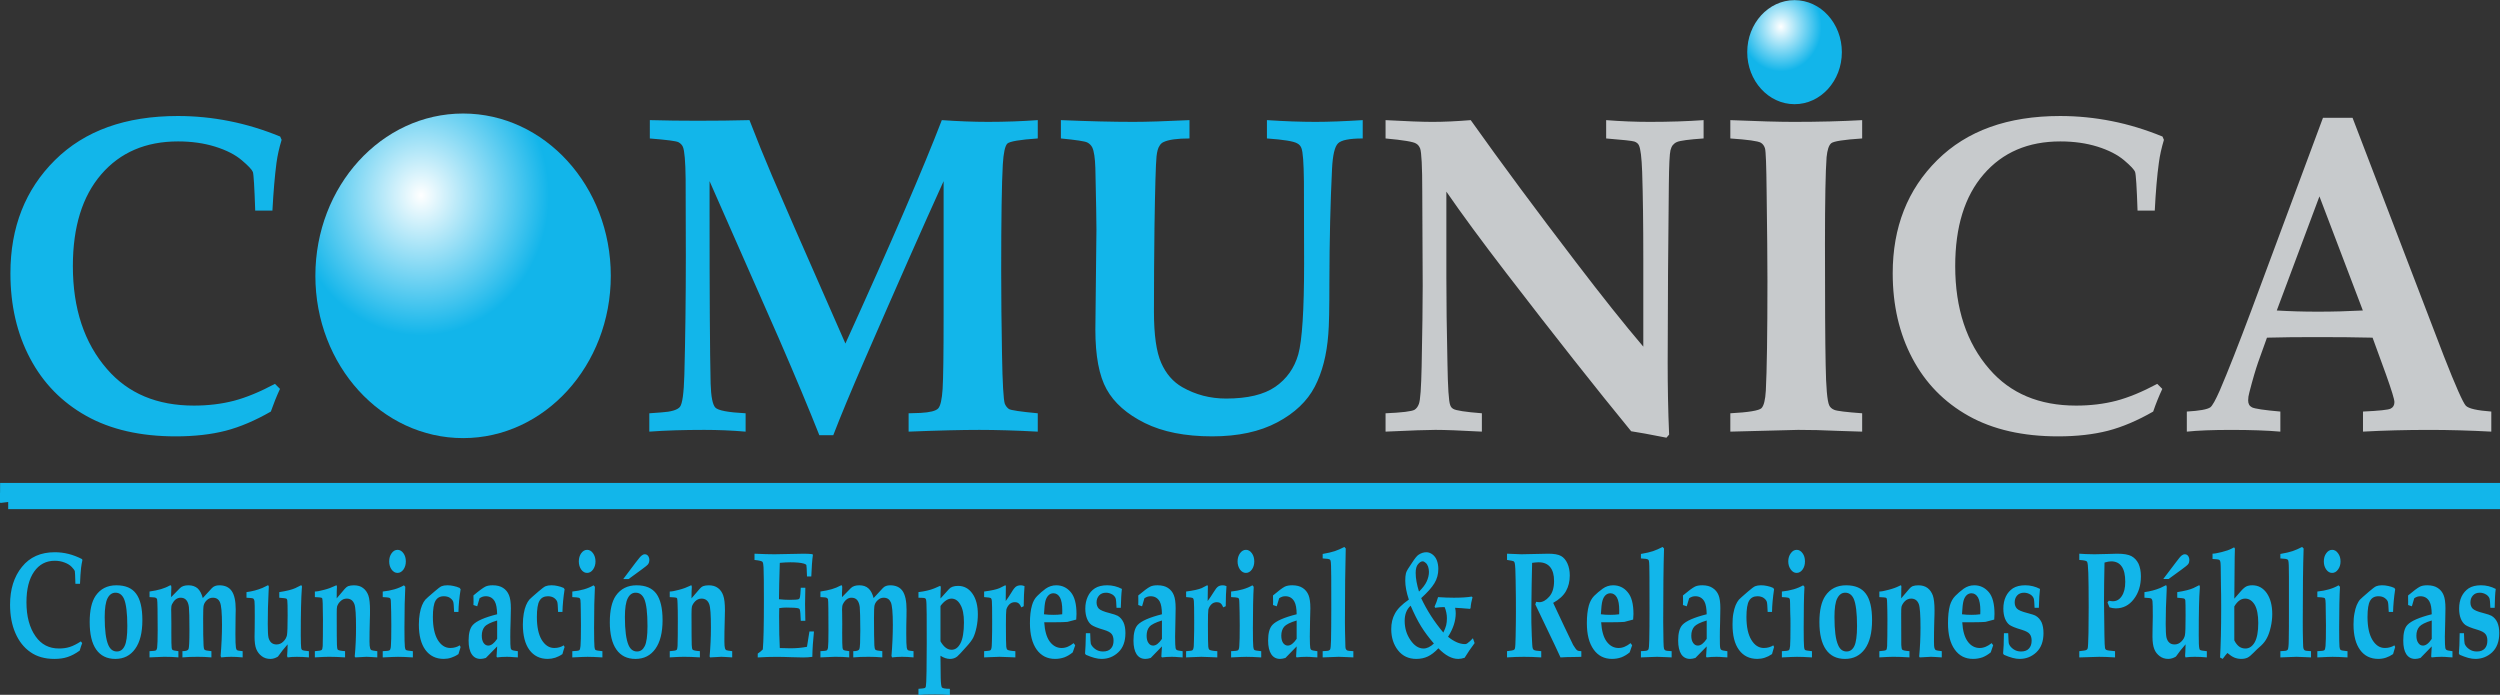 <svg xmlns="http://www.w3.org/2000/svg" xmlns:xlink="http://www.w3.org/1999/xlink" width="439.959" height="122.276"><rect width="100%" height="100%" fill="#333333" stroke="none"/><defs><radialGradient id="a" spreadMethod="pad" gradientTransform="matrix(2.1 0 0 -2.3 260.2 724.3)" gradientUnits="userSpaceOnUse" r="1" cy="0" cx="0" fy="0" fx="0"><stop offset="0" stop-color="#fff"/><stop offset=".896" stop-color="#12b5ea"/><stop offset=".896" stop-color="#12b5ea"/><stop offset="1" stop-color="#12b5ea"/></radialGradient><radialGradient id="b" spreadMethod="pad" gradientTransform="matrix(6.5 0 0 -7.1 198.6 716.6)" gradientUnits="userSpaceOnUse" r="1" cy="0" cx="0" fy="0" fx="0"><stop offset="0" stop-color="#fff"/><stop offset=".896" stop-color="#12b5ea"/><stop offset=".896" stop-color="#12b5ea"/><stop offset="1" stop-color="#12b5ea"/></radialGradient><radialGradient xlink:href="#a" id="c" gradientUnits="userSpaceOnUse" gradientTransform="matrix(8 0 0 8.8 443.4 475.9)" spreadMethod="pad" cx="0" cy="0" fx="0" fy="0" r="1"/><radialGradient xlink:href="#b" id="d" gradientUnits="userSpaceOnUse" gradientTransform="matrix(25.1 0 0 27.5 204.1 505.6)" spreadMethod="pad" cx="0" cy="0" fx="0" fy="0" r="1"/></defs><path d="M445.813 471.224c-4.593 0-8.33 4.096-8.33 9.156 0 5.05 3.737 9.155 8.33 9.155 4.605 0 8.324-4.104 8.324-9.155 0-5.06-3.72-9.156-8.324-9.156z" fill="url(#c)" transform="translate(-130 -471.2)"/><path d="M185.5 519.737c0 15.77 11.643 28.562 26 28.562 14.348 0 25.99-12.794 25.99-28.563 0-15.777-11.642-28.558-25.99-28.558-14.357 0-26 12.78-26 28.557" fill="url(#d)" transform="translate(-130 -471.2)"/><path d="M48.39 67.55l.882.89c-.602 1.302-1.134 2.628-1.608 3.988-2.752 1.58-5.394 2.708-7.943 3.373-2.537.653-5.478.992-8.79.992-6.205 0-11.45-1.197-15.737-3.595C10.9 70.797 7.6 67.43 5.3 63.074c-2.317-4.356-3.467-9.35-3.467-14.98 0-8.1 2.615-14.74 7.838-19.916 5.227-5.18 12.428-7.764 21.626-7.764 3.058 0 6.078.3 9.07.898 3 .59 5.976 1.504 8.94 2.716l.254.587c-.43 1.406-.734 2.75-.905 4.045-.296 2.254-.537 5.056-.715 8.4h-3.028c-.136-4.122-.276-6.383-.412-6.79-.16-.405-.796-1.097-1.954-2.072-1.154-.98-2.713-1.776-4.694-2.394-1.97-.61-4.14-.917-6.525-.917-5.666 0-10.17 1.927-13.508 5.794-3.335 3.867-4.998 9.25-4.998 16.143 0 7.473 1.997 13.52 6.02 18.136 3.7 4.277 8.797 6.418 15.27 6.418 2.508 0 4.843-.28 7.03-.843 2.19-.575 4.598-1.57 7.248-2.984M114.268 75.96v-3.228l2.133-.156c1.72-.108 2.814-.435 3.26-.975.436-.566.68-2.428.775-5.626.17-6.427.26-13.395.26-20.9 0-3.986-.012-8.513-.035-13.588-.035-3.085-.194-4.958-.482-5.642-.144-.327-.396-.61-.777-.816-.372-.206-2.06-.424-5.043-.66V21.14c2.844.078 5.635.11 8.366.11 3.18 0 6.23-.032 9.17-.11 1.276 3.31 2.6 6.59 3.988 9.835.977 2.32 5.267 12.152 12.895 29.48 8.087-17.795 13.737-30.906 16.966-39.315 2.873.202 5.577.307 8.15.307 3.01 0 5.93-.106 8.736-.308v3.225c-3.156.214-4.94.52-5.363.91-.396.404-.67 1.628-.79 3.664-.185 3.28-.283 9.518-.283 18.7 0 4.628.05 9.513.144 14.674.086 5.15.26 8.06.494 8.747.175.41.423.708.726.922.32.206 2.005.466 5.072.75v3.23c-3.855-.21-7.29-.308-10.302-.308-3.05 0-7.19.097-12.427.307v-3.228l2.098-.066c1.65-.09 2.68-.346 3.097-.78.412-.437.668-1.583.79-3.444.115-1.858.174-6.19.174-12.995V31.88c-3.653 8.04-8.297 18.562-13.97 31.6-2.324 5.354-4.143 9.714-5.445 13.103h-2.458c-1.768-4.47-4.13-10.135-7.096-16.966L124.872 31.88v5.315c0 14.68.055 24.792.187 30.334.073 2.268.34 3.663.82 4.188.48.52 2.257.858 5.338 1.014v3.23c-2.43-.21-4.857-.308-7.286-.308-3.622 0-6.843.097-9.664.307M186.7 24.366V21.14c4.84.203 9.104.308 12.76.308 2.325 0 5.624-.105 9.87-.307v3.226c-2.144 0-3.663.206-4.54.622-.308.132-.557.353-.736.676-.256.365-.423.97-.524 1.846-.14 1.453-.26 5.658-.362 12.586-.058 4.842-.093 9.746-.093 14.728 0 4.108.424 7.108 1.278 9.035.844 1.91 2.072 3.34 3.72 4.28 2.343 1.334 4.907 2 7.686 2 3.79 0 6.683-.693 8.676-2.072 2.005-1.388 3.358-3.3 4.045-5.72.674-2.44 1.02-7.745 1.02-15.945l-.032-14.48c-.038-3.263-.174-5.222-.446-5.874-.133-.355-.385-.643-.735-.817-.602-.366-2.374-.66-5.328-.867V21.14c3.09.203 5.95.308 8.568.308 2.242 0 5-.105 8.29-.307v3.226c-2.337 0-3.782.288-4.35.867-.58.57-.928 2.055-1.05 4.46-.286 5.845-.45 12.46-.465 19.85 0 4.725-.058 7.815-.194 9.276-.27 3.605-1.05 6.68-2.38 9.232-1.32 2.538-3.528 4.644-6.598 6.272-3.09 1.644-6.894 2.468-11.464 2.468-4.764 0-8.712-.79-11.856-2.348-3.147-1.566-5.39-3.544-6.715-5.937-1.325-2.38-1.98-5.888-1.98-10.504l.19-17.623c0-1.403-.063-4.993-.19-10.764-.056-1.803-.235-3.027-.55-3.68-.19-.37-.48-.66-.878-.867-.393-.203-1.94-.444-4.64-.704" fill="#12b6ea"/><path d="M243.835 75.96v-3.228c2.906-.124 4.597-.334 5.102-.618.33-.21.59-.552.758-1.014.26-.638.41-2.853.49-6.63.127-6.264.186-10.985.186-14.176l-.077-16.57c0-4.39-.132-6.92-.373-7.593-.16-.39-.377-.675-.696-.857-.462-.323-2.27-.622-5.39-.906v-3.225c3.723.202 6.478.307 8.254.307 1.974 0 4.228-.106 6.735-.308 5.46 7.678 11.63 16.002 18.51 24.99 4.576 5.997 8.528 10.96 11.86 14.872V45.468c0-5.883-.06-10.947-.2-15.214-.09-2.54-.283-4.092-.567-4.67-.136-.31-.404-.53-.79-.67-.364-.13-2.035-.31-4.98-.547v-3.225c2.572.202 5.125.307 7.67.307 3.482 0 6.63-.106 9.478-.308v3.225c-2.6.175-4.15.39-4.682.622-.307.127-.54.314-.735.543-.183.237-.322.544-.412.91-.155.617-.252 2.626-.287 6.007l-.144 15.625-.062 15.746c0 4.233.07 8.442.256 12.662l-.47.548c-2.93-.587-5.013-.952-6.21-1.135-6.07-7.4-13.41-16.694-22.014-27.886-4.34-5.65-7.842-10.415-10.508-14.285v15.19c0 4.142.06 9.128.19 14.953.07 4.298.226 6.777.483 7.414.096.296.263.52.535.673.435.283 2.118.552 5.04.777v3.23c-3.808-.21-6.528-.308-8.184-.308-1.35 0-4.277.097-8.765.307M304.508 75.96v-3.228c3.23-.17 5.048-.482 5.476-.894.42-.42.68-1.45.773-3.1.18-3.44.284-9.867.284-19.264 0-3.606-.05-8.83-.143-15.664-.047-4.68-.14-7.24-.29-7.706-.138-.45-.386-.785-.736-.99-.516-.292-2.31-.54-5.362-.747v-3.225c4.87.202 8.585.307 11.157.307 4.438 0 8.452-.106 12.043-.308v3.225c-3.23.206-5.04.498-5.445.843-.423.354-.684 1.166-.816 2.445-.186 2.51-.283 7.593-.283 15.237 0 10.18.035 17.28.12 21.287.066 4.005.276 6.384.622 7.145.15.342.443.618.898.805.47.198 2.09.4 4.904.602v3.23l-4.186-.133c-2.642-.13-4.997-.176-7.084-.176l-11.93.307zM379.64 67.55l.89.89c-.607 1.302-1.143 2.628-1.605 3.988-2.752 1.58-5.398 2.708-7.943 3.373-2.55.653-5.483.992-8.786.992-6.206 0-11.46-1.197-15.75-3.595-4.29-2.4-7.59-5.767-9.894-10.123-2.308-4.356-3.466-9.35-3.466-14.98 0-8.1 2.61-14.74 7.834-19.916 5.223-5.18 12.43-7.764 21.625-7.764 3.062 0 6.086.3 9.086.898 3 .59 5.977 1.504 8.935 2.716l.248.587c-.42 1.406-.726 2.75-.89 4.045-.314 2.254-.55 5.056-.72 8.4h-3.03c-.136-4.122-.287-6.383-.43-6.79-.145-.405-.79-1.097-1.94-2.072-1.17-.98-2.72-1.776-4.69-2.394-1.963-.61-4.143-.917-6.533-.917-5.662 0-10.158 1.927-13.496 5.794-3.345 3.867-5 9.25-5 16.143 0 7.473 2 13.52 6.015 18.136 3.698 4.277 8.78 6.418 15.263 6.418 2.506 0 4.85-.28 7.037-.843 2.184-.575 4.597-1.57 7.24-2.984M408.183 34.56l-7.508 20.08c2.17.133 4.597.21 7.228.21 2.75 0 5.39-.077 7.92-.21l-7.64-20.08zm-23.335 37.867c2.234-.128 3.61-.377 4.138-.75.35-.26.902-1.247 1.663-2.97 1.45-3.383 3.3-8.08 5.556-14.1l12.603-33.88h5.202l16.08 41.966c2.07 5.293 3.373 8.195 3.855 8.704.486.51 1.99.844 4.484 1.03v3.533c-3.838-.206-7.487-.304-10.907-.304-4.107 0-8 .098-11.673.304v-3.533c2.806-.128 4.434-.3 4.86-.513.44-.213.67-.602.67-1.154 0-.474-.502-2.106-1.497-4.896l-2.347-6.44c-2.95-.077-6.256-.1-9.91-.1-3.18 0-6.057.023-8.676.1l-1.555 4.334c-.408 1.177-.94 2.94-1.538 5.273-.152.533-.218 1.007-.218 1.43 0 .592.217.992.683 1.23.474.232 2.122.49 4.986.737v3.533c-2.32-.206-5.205-.304-8.636-.304-3.284 0-5.89.098-7.826.304v-3.533z" fill="#c7cacc"/><path d="M14.226 112.88l.238.292c-.164.435-.31.874-.436 1.32-.73.534-1.44.903-2.125 1.128-.676.233-1.46.338-2.344.338-1.66 0-3.082-.4-4.21-1.2-1.15-.793-2.035-1.928-2.65-3.366-.633-1.457-.928-3.128-.928-4.993 0-2.694.692-4.917 2.09-6.635 1.388-1.733 3.315-2.58 5.775-2.58.812 0 1.613.093 2.42.295.798.2 1.59.506 2.387.914l.058.19c-.093.466-.19.92-.233 1.356-.078.742-.145 1.68-.187 2.802h-.81c-.034-1.372-.076-2.126-.107-2.258-.047-.128-.218-.37-.53-.7-.302-.318-.733-.59-1.258-.784-.525-.21-1.115-.315-1.74-.315-1.532 0-2.744.645-3.634 1.92-.902 1.294-1.345 3.077-1.345 5.378 0 2.475.528 4.48 1.612 6.015 1 1.423 2.363 2.126 4.11 2.126.677 0 1.3-.078 1.886-.264.598-.19 1.247-.517 1.958-.98M18.425 108.597c0 2.312.21 3.944.645 4.93.338.76.832 1.124 1.504 1.124.583 0 1.042-.314 1.353-.96.326-.636.48-1.802.48-3.496 0-2.324-.205-3.933-.59-4.82-.326-.706-.82-1.07-1.49-1.07-.592 0-1.062.325-1.4.978-.33.645-.502 1.756-.502 3.315m-2.642.89c0-2.072.342-3.61 1.05-4.644.842-1.224 2.06-1.842 3.652-1.842 1.585 0 2.755.494 3.466 1.477.743.984 1.105 2.538 1.105 4.668 0 2.176-.416 3.862-1.267 5.04-.836 1.177-2.005 1.772-3.494 1.772-1.476 0-2.595-.56-3.37-1.66-.768-1.1-1.14-2.7-1.14-4.81M26.314 115.693v-1.096c.676-.023 1.072-.08 1.158-.167.097-.085.147-.233.182-.454.06-.428.094-1.446.094-3.047 0-3.355-.035-5.17-.1-5.45-.056-.232-.277-.357-.693-.36l-.64-.04v-.983c.788-.116 1.46-.248 2.012-.415.552-.167 1.053-.366 1.492-.618.104-.03.17-.062.205-.062.09 0 .132.116.132.334 0 .16-.004.384-.023.645-.012.13-.02.34-.02.658v.454l1.55-1.585c.33-.338.825-.505 1.497-.505.673 0 1.206.19 1.614.54.4.357.695.928.91 1.706l1.596-1.74c.315-.34.746-.506 1.314-.506.983 0 1.717.334 2.18 1.006.47.672.707 1.764.707 3.26l-.023 1.085c-.02 1.2-.03 2.273-.03 3.21 0 1.247.03 2.043.09 2.412.03.2.084.335.174.424.086.08.424.15 1.01.197v1.096c-.768-.074-1.445-.105-2.02-.105-.567 0-1.142.03-1.748.105l-.11-.25c.156-1.876.242-3.714.242-5.49 0-2.12-.12-3.446-.362-3.97-.23-.53-.645-.794-1.24-.794-.4 0-.738.135-1.037.407-.29.26-.482.575-.58.93-.07.24-.096 1.006-.096 2.28 0 2.308.018 3.89.073 4.78.012.388.074.637.167.75.097.11.51.198 1.216.26v1.096c-.816-.074-1.636-.105-2.432-.105-.987 0-1.877.03-2.67.105v-1.096c.61 0 .96-.116 1.073-.36.104-.258.16-1.346.16-3.285 0-2.203-.032-3.57-.094-4.12-.067-.53-.218-.947-.46-1.223-.236-.285-.574-.42-1.002-.42-.306 0-.597.104-.86.3-.254.197-.47.492-.65.846-.1.202-.148.517-.148.932l.012.498c.02.24.023.928.023 2.048l-.004 1.538c0 1.49.016 2.367.055 2.64.015.174.062.294.143.38.09.074.437.16 1.043.225v1.096c-.766-.074-1.597-.105-2.507-.105-.31 0-1.162.03-2.572.105M43.378 105.187v-.983c1.014-.136 1.95-.377 2.817-.746l.944-.458c.104 0 .167.105.167.307l-.035.757c-.11 1.978-.148 3.898-.148 5.74 0 1.185.04 1.982.12 2.374.097.385.26.692.486.902.237.217.552.334.937.334.462 0 .858-.175 1.193-.513.35-.33.555-.71.64-1.103.075-.404.12-1.562.12-3.47 0-1.527-.022-2.417-.06-2.665-.024-.136-.067-.237-.12-.288-.095-.078-.522-.128-1.292-.187v-.983c1.29-.202 2.22-.43 2.822-.707l1.002-.497c.1 0 .167.093.167.276l-.024.35c-.117 1.5-.183 4.223-.183 8.17 0 1.21.04 1.964.074 2.275.035.152.09.25.163.308.09.077.498.163 1.193.22v1.093c-.72-.07-1.43-.104-2.14-.104-.58 0-1.116.035-1.602.105l-.092-.24c.03-.427.07-1.115.093-2.06-.59.657-1.16 1.376-1.71 2.157-.446.276-.892.408-1.32.408-.594 0-1.1-.155-1.53-.485-.428-.32-.743-.727-.96-1.248-.203-.513-.304-1.232-.304-2.164l.023-1.41c.01-.875.015-1.586.015-2.134 0-1.527-.012-2.452-.05-2.755-.04-.203-.105-.335-.207-.425-.104-.074-.512-.124-1.2-.148M55.41 115.693v-1.096c.712-.046 1.116-.12 1.206-.225.097-.086.15-.323.175-.676.024-.886.043-2.433.043-4.66 0-1.103-.02-2.036-.042-2.836-.02-.486-.046-.777-.077-.875-.035-.054-.09-.116-.163-.143-.062-.04-.45-.063-1.14-.1v-.985c.355 0 .887-.097 1.633-.3.735-.19 1.35-.422 1.858-.67l.265-.125c.085 0 .132.105.132.303l-.012.12c-.023.245-.035.867-.035 1.87l1.442-1.695c.19-.21.377-.36.556-.443.29-.1.63-.155 1.014-.155.676 0 1.21.155 1.624.478.424.31.74.765.94 1.313.195.567.285 1.446.285 2.62 0 .52-.003 1.13-.034 1.806-.043 1.418-.055 2.645-.055 3.66 0 .583.036.983.11 1.208.047.16.113.26.218.32.085.046.44.123 1.045.19v1.095l-1.162-.074-.753-.032-1.95.105-.11-.163c.164-1.667.23-3.354.23-5.098 0-2.212-.086-3.58-.28-4.096-.25-.66-.696-.99-1.356-.99-.423 0-.784.154-1.09.45-.324.3-.514.63-.61.963-.048.13-.06.578-.06 1.324 0 3.14.012 4.94.035 5.402.012.458.06.738.144.843.12.124.547.22 1.29.267v1.096c-1.124-.074-2.06-.105-2.833-.105-.44 0-1.28.03-2.476.105M69.962 96.76c.4 0 .75.2 1.037.603.283.39.42.867.42 1.442 0 .548-.137 1.026-.42 1.426-.288.393-.638.592-1.046.592-.4 0-.75-.2-1.038-.59-.283-.4-.423-.88-.423-1.427 0-.575.14-1.053.423-1.442.288-.404.638-.602 1.046-.602m-2.608 18.933v-1.096c.71-.023 1.112-.08 1.228-.175.1-.085.183-.334.21-.73.05-.552.074-1.768.074-3.645 0-.812-.012-1.562-.023-2.254l-.04-1.53c0-.502-.034-.81-.12-.938-.07-.116-.276-.182-.618-.202l-.71-.042v-.983c1.51-.155 2.758-.524 3.737-1.095l.234.264c-.086 1.663-.148 4.08-.148 7.26 0 1.825.027 2.937.074 3.314.035.283.085.446.182.532.07.074.482.16 1.224.225v1.096c-1.142-.074-2.012-.105-2.623-.105-.338 0-1.23.03-2.68.105M80.676 107.686h-.758c-.04-1.037-.097-1.624-.16-1.79-.08-.25-.275-.464-.566-.677-.276-.188-.645-.29-1.085-.29-.676 0-1.154.265-1.468.798-.305.524-.46 1.476-.46 2.86 0 1.72.29 3.073.85 4.018.584.952 1.315 1.43 2.216 1.43.326 0 .633-.043.905-.125.273-.072.526-.19.744-.34l.167.29c-.13.413-.263.82-.38 1.248-.416.288-.847.498-1.282.638-.432.143-.87.21-1.314.21-1.372 0-2.444-.533-3.217-1.574-.766-1.046-1.155-2.534-1.155-4.47 0-.71.06-1.355.156-1.927.097-.583.24-1.072.408-1.476.167-.405.36-.736.58-.984.12-.144.66-.626 1.627-1.446.567-.486.964-.797 1.216-.91.264-.104.602-.17 1.037-.17.373 0 .738.042 1.096.128.373.07.71.186 1.06.342l.168.237c-.228 1.445-.353 2.778-.384 3.98M87.49 109.195c-1.13.338-1.865.703-2.2 1.092-.337.396-.504.93-.504 1.585 0 .545.11.968.322 1.28.218.31.498.46.82.46.51 0 1.018-.383 1.563-1.184v-3.233zm3.642 5.405v1.092l-.754-.046c-.385-.04-.785-.06-1.17-.06-.602 0-1.19.036-1.717.106l-.108-.143.11-1.793-1.99 2.03c-.355.11-.666.17-.938.17-.672 0-1.19-.276-1.55-.824-.37-.56-.548-1.364-.548-2.406 0-1.31.25-2.215.754-2.755.633-.69 2.06-1.32 4.27-1.87-.03-1.025-.15-1.763-.404-2.226-.338-.63-.878-.948-1.605-.948-.17 0-.352.03-.527.078-.18.058-.36.155-.556.276l-.416 1.418-.667-.225.02-.587-.008-.58-.012-.516c.97-.82 1.68-1.337 2.098-1.554.32-.156.747-.237 1.303-.237.746 0 1.36.16 1.83.47.47.308.81.735 1.026 1.26.217.53.333 1.29.333 2.32 0 .427-.02 1.185-.046 2.29-.043 1.126-.058 2.035-.058 2.715 0 1.096.022 1.745.07 1.99.034.14.084.24.193.326.11.075.462.16 1.068.23M98.98 107.686h-.765c-.035-1.037-.09-1.624-.155-1.79-.09-.25-.272-.464-.56-.677-.295-.188-.645-.29-1.08-.29-.673 0-1.17.265-1.477.798-.31.524-.46 1.476-.46 2.86 0 1.72.28 3.073.85 4.018.585.952 1.32 1.43 2.214 1.43.326 0 .633-.043.905-.125.276-.072.53-.19.746-.34l.163.29c-.14.413-.27.82-.38 1.248-.41.288-.843.498-1.266.638-.45.143-.88.21-1.325.21-1.38 0-2.446-.533-3.22-1.574-.768-1.046-1.153-2.534-1.153-4.47 0-.71.054-1.355.155-1.927.097-.583.237-1.072.408-1.476.17-.405.362-.736.575-.984.12-.144.67-.626 1.62-1.446.568-.486.976-.797 1.23-.91.26-.104.613-.17 1.033-.17.388 0 .742.042 1.1.128.36.07.71.186 1.06.342l.163.237c-.224 1.445-.348 2.778-.38 3.98M103.325 96.76c.404 0 .754.2 1.04.603.28.39.432.867.432 1.442 0 .548-.15 1.026-.43 1.426-.288.393-.638.592-1.054.592-.404 0-.742-.2-1.03-.59-.276-.4-.42-.88-.42-1.427 0-.575.144-1.053.42-1.442.288-.404.645-.602 1.042-.602m-2.608 18.933v-1.096c.723-.023 1.12-.08 1.236-.175.1-.085.17-.334.206-.73.053-.552.077-1.768.077-3.645 0-.812-.008-1.562-.024-2.254l-.027-1.53c0-.502-.047-.81-.128-.938-.078-.116-.288-.182-.634-.202l-.707-.042v-.983c1.52-.155 2.76-.524 3.742-1.095l.236.264c-.09 1.663-.147 4.08-.147 7.26 0 1.825.034 2.937.07 3.314.026.283.084.446.177.532.082.074.498.16 1.22.225v1.096c-1.126-.074-2.012-.105-2.626-.105-.322 0-1.22.03-2.673.105M109.972 108.597c0 2.312.218 3.944.64 4.93.335.76.83 1.124 1.5 1.124.596 0 1.035-.314 1.36-.96.312-.636.475-1.802.475-3.496 0-2.324-.19-3.933-.58-4.82-.33-.706-.822-1.07-1.506-1.07-.586 0-1.056.325-1.383.978-.338.645-.505 1.756-.505 3.315m.65-6.696h-.94L111.867 99c.525-.684.863-1.1 1.057-1.235.17-.144.362-.222.552-.222.24 0 .435.098.58.292.143.2.22.443.22.74 0 .255-.065.477-.186.67-.115.172-.504.506-1.157.97l-2.312 1.69zm-3.304 7.587c0-2.072.35-3.61 1.05-4.644.854-1.224 2.074-1.842 3.656-1.842 1.6 0 2.75.494 3.478 1.477.723.984 1.1 2.538 1.1 4.668 0 2.176-.424 3.862-1.267 5.04-.844 1.177-2.002 1.772-3.506 1.772-1.473 0-2.59-.56-3.358-1.66-.766-1.1-1.154-2.7-1.154-4.81M117.864 115.693v-1.096c.71-.046 1.115-.12 1.205-.225.096-.086.15-.323.17-.676.035-.886.046-2.433.046-4.66 0-1.103-.01-2.036-.046-2.836-.012-.486-.04-.777-.074-.875-.035-.054-.082-.116-.156-.143-.066-.04-.458-.063-1.146-.1v-.985c.35 0 .894-.097 1.628-.3.742-.19 1.36-.422 1.862-.67l.26-.125c.1 0 .136.105.136.303l-.004.12c-.03.245-.05.867-.05 1.87l1.46-1.695c.183-.21.374-.36.564-.443.272-.1.602-.155 1.003-.155.66 0 1.204.155 1.628.478.428.31.735.765.926 1.313.206.567.303 1.446.303 2.62 0 .52-.02 1.13-.04 1.806-.047 1.418-.058 2.645-.058 3.66 0 .583.035.983.1 1.208.043.16.13.26.21.32.105.046.447.123 1.065.19v1.095l-1.173-.074-.75-.032-1.96.105-.096-.163c.156-1.667.233-3.354.233-5.098 0-2.212-.092-3.58-.294-4.096-.233-.66-.696-.99-1.35-.99-.434 0-.787.154-1.098.45-.296.3-.513.63-.6.963-.045.13-.072.578-.072 1.324 0 3.14.02 4.94.038 5.402.016.458.07.738.156.843.113.124.544.22 1.282.267v1.096c-1.115-.074-2.055-.105-2.82-.105-.456 0-1.283.03-2.488.105M133.35 115.693v-.672c.326-.205.625-.458.893-.734.128-1.352.19-4.196.19-8.54 0-2.966-.015-4.936-.062-5.904-.022-.513-.084-.827-.19-.97-.12-.133-.578-.246-1.402-.33v-1.1c1.48.07 2.67.1 3.517.1l5.203-.1c.552 0 1.045.03 1.492.084l.06.152c-.13.948-.215 2.203-.277 3.773h-.758c-.035-1.262-.074-1.934-.11-2.027-.046-.082-.197-.164-.426-.237-.534-.156-1.327-.234-2.4-.234-.53 0-1.153.035-1.85.098-.084 2.69-.13 4.814-.143 6.404.673.073 1.302.105 1.897.105.87 0 1.403-.04 1.578-.122.108-.054.186-.18.225-.377.046-.158.08-.702.136-1.635h.804c-.04 1.477-.05 2.42-.05 2.876l.05 2.942h-.804c-.035-1.142-.1-1.8-.175-1.974-.035-.116-.128-.17-.253-.22-.31-.087-1.03-.133-2.145-.133-.334 0-.746.027-1.216.1-.012.448-.023.902-.023 1.376 0 2.438.04 4.33.12 5.648l1.87.046c1.057 0 2.033-.093 2.915-.264.144-.797.287-1.694.43-2.7h.798c-.163 1.554-.264 3.038-.288 4.468-.567.078-1.11.105-1.636.105-.358 0-1.027-.02-2.053-.047-.952-.038-1.806-.058-2.603-.058-1.06 0-2.157.03-3.315.105M144.383 115.693v-1.096c.676-.023 1.053-.08 1.15-.167.09-.085.152-.233.183-.454.058-.428.08-1.446.08-3.047 0-3.355-.022-5.17-.08-5.45-.062-.232-.284-.357-.7-.36l-.633-.04v-.983c.78-.116 1.45-.248 2.005-.415.556-.167 1.057-.366 1.508-.618.078-.03.144-.062.19-.062.09 0 .132.116.132.334 0 .16-.008.384-.02.645-.022.13-.022.34-.022.658v.454l1.55-1.585c.334-.338.82-.505 1.496-.505.688 0 1.217.19 1.6.54.41.357.712.928.918 1.706l1.613-1.74c.303-.34.738-.506 1.298-.506.992 0 1.72.334 2.19 1.006.46.672.698 1.764.698 3.26l-.01 1.085c-.036 1.2-.04 2.273-.04 3.21 0 1.247.027 2.043.085 2.412.035.2.097.335.18.424.096.08.423.15 1.013.197v1.096c-.773-.074-1.445-.105-2.024-.105-.568 0-1.143.03-1.75.105l-.108-.25c.156-1.876.24-3.714.24-5.49 0-2.12-.12-3.446-.36-3.97-.24-.53-.645-.794-1.256-.794-.384 0-.718.135-1.01.407-.3.26-.505.575-.594.93-.067.24-.098 1.006-.098 2.28 0 2.308.032 3.89.067 4.78.015.388.085.637.182.75.093.11.505.198 1.216.26v1.096c-.826-.074-1.638-.105-2.435-.105-.987 0-1.88.03-2.674.105v-1.096c.615 0 .965-.116 1.074-.36.11-.258.163-1.346.163-3.285 0-2.203-.05-3.57-.097-4.12-.066-.53-.218-.947-.45-1.223-.242-.285-.576-.42-1.015-.42-.315 0-.598.104-.847.3-.26.197-.478.492-.657.846-.096.202-.146.517-.146.932l.015.498c.01.24.02.928.02 2.048l-.01 1.538c0 1.49.016 2.367.06 2.64.022.174.065.294.154.38.086.074.424.16 1.026.225v1.096c-.765-.074-1.59-.105-2.502-.105-.307 0-1.162.03-2.565.105M165.507 112.853c.28.49.576.867.914 1.12.323.252.673.373 1.058.373.625 0 1.158-.38 1.55-1.147.4-.762.61-1.994.61-3.685 0-1.364-.213-2.405-.633-3.105-.393-.715-.93-1.064-1.562-1.064-.327 0-.65.112-.972.33-.317.21-.644.532-.963.97v6.207zm-3.874-7.667v-.983c1.112-.136 2.036-.353 2.77-.65l1.027-.446c.077 0 .132.094.132.307 0 .18-.012.412-.035.71l-.02 1.202 1.512-1.67c.326-.366.854-.55 1.592-.55 1.042 0 1.893.46 2.522 1.365.642.903.952 2.123.952 3.646 0 .78-.077 1.543-.233 2.28-.155.75-.35 1.334-.567 1.79-.218.442-.602.955-1.143 1.546-.94 1.057-1.496 1.65-1.69 1.8-.35.28-.77.426-1.278.426-.26 0-.552-.058-.828-.147-.292-.097-.56-.23-.84-.415l.043 3.917c.02.948.1 1.496.21 1.663.128.155.6.24 1.403.24v1.085c-.987-.07-1.838-.097-2.576-.097-1.4 0-2.386.027-2.954.097v-1.084c.665-.043 1.05-.086 1.154-.163.063-.047.113-.132.148-.245.047-.21.097-1.092.12-2.658.024-2.188.035-3.812.035-4.877l-.01-5.14c-.013-1.505-.044-2.36-.102-2.585-.03-.11-.078-.187-.152-.253-.1-.078-.505-.11-1.193-.11M173.19 115.693v-1.096c.63-.04.995-.09 1.084-.15.074-.048.132-.137.167-.25.083-.206.11-.668.122-1.387.04-1.28.04-2.445.04-3.478 0-2.017-.013-3.222-.052-3.587-.02-.218-.07-.38-.167-.474-.097-.088-.493-.147-1.193-.19v-.983c1.27-.163 2.184-.365 2.724-.602l.983-.493c.09 0 .125.085.125.248l-.012.18c-.02.547-.023 1.324-.023 2.342.326-.42.676-.956 1.064-1.597.285-.493.553-.8.755-.948.218-.152.513-.225.867-.225.206 0 .412.054.625.147-.08.858-.124 2.04-.147 3.532l-.428.202c-.132-.338-.303-.583-.47-.71-.167-.137-.385-.2-.676-.2-.373 0-.688.13-.964.4-.252.273-.44.587-.517.925-.05.264-.073 1.16-.073 2.67 0 2.206.023 3.493.062 3.858.035.24.09.416.18.5.154.126.613.223 1.42.27v1.095l-1.064-.046c-.664-.04-1.247-.06-1.737-.06-.462 0-1.01.02-1.62.06l-1.073.046zM183.723 108.102c.556.078 1.12.1 1.664.1.493 0 1.01-.022 1.546-.1l.012-.622c0-1.057-.136-1.842-.408-2.335-.284-.494-.67-.74-1.15-.74-.327 0-.615.114-.855.347-.24.237-.432.56-.544.98-.12.408-.203 1.212-.265 2.37m5.215 5.08l.28.376-.435 1.247c-.45.377-.937.665-1.457.87-.517.18-1.065.28-1.644.28-1.38 0-2.452-.547-3.25-1.647-.78-1.108-1.18-2.647-1.18-4.64 0-1.267.12-2.304.36-3.132.184-.67.483-1.224.93-1.663.424-.44.93-.87 1.477-1.275.57-.396 1.192-.598 1.86-.598 1.03 0 1.885.408 2.553 1.204.676.793 1.014 2.083 1.014 3.84 0 .22-.015.55-.046.99l-1.542.405c-.474.045-1.158.065-2.052.065h-2.04c.1 1.504.412 2.638.968 3.392.555.75 1.255 1.14 2.098 1.14.358 0 .715-.07 1.07-.22.34-.146.69-.356 1.036-.636M191.857 111.428c.024 1.13.07 1.753.113 1.877.152.365.42.672.797.94.38.268.827.408 1.337.408.62 0 1.103-.175 1.402-.528.315-.334.46-.793.46-1.372 0-.493-.11-.89-.32-1.162-.22-.294-.69-.547-1.426-.764-1.092-.315-1.807-.618-2.14-.855-.33-.248-.596-.62-.79-1.11-.186-.49-.295-1.07-.295-1.745 0-.8.15-1.508.435-2.126.28-.623.7-1.1 1.255-1.462.544-.346 1.263-.53 2.16-.53.93 0 1.796.223 2.593.642-.097.712-.152 1.82-.195 3.32h-.754c-.036-.945-.09-1.5-.156-1.664-.09-.25-.276-.463-.528-.645-.377-.228-.754-.345-1.155-.345-.527 0-.94.167-1.227.49-.295.322-.446.734-.446 1.22 0 .454.143.82.396 1.092.272.272.905.54 1.892.785.688.182 1.17.334 1.434.478.45.26.773.653 1.014 1.146.23.5.342 1.13.342 1.892 0 1.473-.416 2.596-1.248 3.377-.816.778-1.807 1.17-2.95 1.17-.376 0-.796-.058-1.258-.183-.47-.124-.96-.307-1.504-.544l-.144-.22c.066-.763.12-1.952.144-3.58h.76zM204.48 109.195c-1.103.338-1.845.703-2.187 1.092-.338.396-.505.93-.505 1.585 0 .545.1.968.323 1.28.206.31.49.46.82.46.502 0 1.015-.383 1.55-1.184v-3.233zm3.646 5.405v1.092l-.742-.046c-.393-.04-.777-.06-1.174-.06-.618 0-1.18.036-1.72.106l-.114-.143.105-1.793-1.977 2.03c-.342.11-.668.17-.933.17-.676 0-1.185-.276-1.554-.824-.36-.56-.544-1.364-.544-2.406 0-1.31.25-2.215.742-2.755.645-.69 2.07-1.32 4.267-1.87-.007-1.025-.14-1.763-.38-2.226-.353-.63-.89-.948-1.62-.948-.175 0-.35.03-.525.078-.186.058-.36.155-.556.276l-.416 1.418-.67-.225.013-.587-.004-.58-.008-.516c.98-.82 1.667-1.337 2.11-1.554.303-.156.73-.237 1.29-.237.746 0 1.368.16 1.834.47.466.308.815.735 1.02 1.26.22.53.324 1.29.324 2.32 0 .427-.012 1.185-.04 2.29-.03 1.126-.053 2.035-.053 2.715 0 1.096.032 1.745.082 1.99.012.14.09.24.183.326.1.075.458.16 1.06.23M208.733 115.693v-1.096c.634-.04.995-.09 1.088-.15.07-.048.137-.137.172-.25.082-.206.12-.668.12-1.387.044-1.28.044-2.445.044-3.478 0-2.017-.02-3.222-.055-3.587-.026-.218-.07-.38-.166-.474-.097-.088-.5-.147-1.2-.19v-.983c1.27-.163 2.183-.365 2.743-.602l.952-.493c.096 0 .143.085.143.248l-.012.18c-.022.547-.034 1.324-.034 2.342.323-.42.672-.956 1.073-1.597.294-.493.546-.8.756-.948.214-.152.505-.225.855-.225.21 0 .41.054.627.147-.078.858-.12 2.04-.132 3.532l-.436.202c-.144-.338-.3-.583-.467-.71-.17-.137-.4-.2-.664-.2-.386 0-.71.13-.977.4-.264.273-.44.587-.517.925-.05.264-.073 1.16-.073 2.67 0 2.206.023 3.493.062 3.858.02.24.09.416.18.5.15.126.613.223 1.41.27v1.095l-1.05-.046c-.676-.04-1.25-.06-1.75-.06-.465 0-.997.02-1.623.06l-1.07.046zM219.272 96.76c.4 0 .75.2 1.037.603.283.39.423.867.423 1.442 0 .548-.14 1.026-.424 1.426-.288.393-.638.592-1.05.592-.396 0-.746-.2-1.037-.59-.276-.4-.428-.88-.428-1.427 0-.575.152-1.053.428-1.442.29-.404.64-.602 1.05-.602m-2.617 18.933v-1.096c.716-.023 1.124-.08 1.232-.175.105-.085.19-.334.21-.73.055-.552.078-1.768.078-3.645 0-.812 0-1.562-.023-2.254l-.04-1.53c0-.502-.034-.81-.104-.938-.087-.116-.293-.182-.64-.202l-.714-.042v-.983c1.52-.155 2.767-.524 3.754-1.095l.226.264c-.094 1.663-.144 4.08-.144 7.26 0 1.825.023 2.937.07 3.314.04.283.085.446.182.532.07.074.494.16 1.213.225v1.096c-1.13-.074-2-.105-2.62-.105-.333 0-1.227.03-2.68.105M228.19 109.195c-1.13.338-1.857.703-2.2 1.092-.33.396-.504.93-.504 1.585 0 .545.113.968.32 1.28.228.31.504.46.823.46.5 0 1.017-.383 1.56-1.184v-3.233zm3.646 5.405v1.092l-.75-.046c-.39-.04-.785-.06-1.17-.06-.618 0-1.19.036-1.725.106l-.1-.143.1-1.793-1.977 2.03c-.362.11-.672.17-.944.17-.67 0-1.187-.276-1.552-.824-.365-.56-.552-1.364-.552-2.406 0-1.31.253-2.215.758-2.755.64-.69 2.063-1.32 4.267-1.87-.01-1.025-.143-1.763-.4-2.226-.345-.63-.882-.948-1.597-.948-.194 0-.353.03-.532.078-.182.058-.364.155-.55.276l-.428 1.418-.657-.225.02-.587-.016-.58-.005-.516c.967-.82 1.667-1.337 2.08-1.554.325-.156.757-.237 1.312-.237.74 0 1.364.16 1.834.47.472.308.81.735 1.027 1.26.214.53.323 1.29.323 2.32 0 .427-.016 1.185-.058 2.29-.012 1.126-.04 2.035-.04 2.715 0 1.096.04 1.745.082 1.99.016.14.086.24.187.326.102.075.455.16 1.066.23M232.77 98.276v-.79c.904-.158 1.608-.32 2.132-.496.517-.18 1.084-.424 1.687-.734l.24.268c-.082 3.105-.144 7.43-.144 12.98 0 1.122.03 2.25.062 3.395.008.726.023 1.15.078 1.266.054.12.124.214.22.28.106.07.483.128 1.124.15v1.097l-1.002-.046c-.618-.04-1.14-.06-1.566-.06l-2.833.106v-1.096l.702-.046c.31-.007.51-.104.6-.24.096-.144.146-.684.17-1.636.023-1.298.046-3.16.046-5.565l-.01-5.554c-.013-1.683-.036-2.642-.11-2.852-.024-.11-.074-.183-.132-.226-.11-.105-.544-.174-1.267-.202M249.72 104.108c.648-.63 1.107-1.224 1.36-1.79.252-.56.392-1.112.392-1.664 0-.346-.06-.657-.148-.937-.105-.295-.245-.513-.44-.672-.193-.17-.353-.257-.516-.257-.268 0-.532.164-.812.498-.284.318-.42.84-.42 1.535 0 .976.206 2.08.583 3.288m-1.47 2.483c-.692.627-1.05 1.513-1.05 2.67 0 1.283.343 2.41 1.027 3.394.672.987 1.45 1.472 2.293 1.472.58 0 1.2-.287 1.822-.878-.87-1-1.616-2-2.238-3-.614-.987-1.224-2.21-1.854-3.657m10.96 5.73l.302.85c-.64.86-1.232 1.718-1.76 2.585-.413.136-.778.202-1.124.202-1.127 0-2.29-.618-3.493-1.87-.634.677-1.26 1.158-1.865 1.442-.6.283-1.28.427-2.025.427-1.348 0-2.425-.506-3.218-1.512-.785-1.003-1.19-2.254-1.19-3.723 0-1.04.207-1.943.646-2.735.408-.79 1.228-1.617 2.45-2.468-.425-1.276-.63-2.387-.63-3.327 0-.54.038-.976.123-1.322.043-.185.167-.438.358-.753l.676-1.025c.513-.797.898-1.28 1.158-1.446.455-.32.94-.462 1.395-.462.377 0 .723.124 1.076.384.334.253.602.6.77 1.038.162.44.263.936.263 1.51 0 .934-.23 1.773-.688 2.523-.447.742-1.216 1.612-2.33 2.622.994 2.122 2.29 4.147 3.904 6.06.248-.514.403-.946.5-1.303.082-.37.125-.76.125-1.202 0-.637-.125-1.294-.39-1.966h-.485c-.23-.008-.637.03-1.196.11l-.1-.21c.232-.514.453-1.066.613-1.668 1.01.07 1.94.105 2.76.105 1.3 0 2.334-.064 3.166-.2l.136.13c-.18.64-.3 1.27-.34 1.895l-.108.136c-1.193-.1-2.064-.174-2.616-.19.086.354.11.677.11.968 0 1.333-.444 2.713-1.353 4.135 1.06.855 2.052 1.29 2.992 1.29.132 0 .264-.04.373-.117.327-.23.673-.54 1.01-.917M265.212 115.693v-1.096c.722-.08 1.134-.16 1.235-.248.078-.044.117-.126.152-.23.07-.218.104-.922.127-2.12.04-1.856.05-3.317.05-4.386 0-1.44-.003-3.272-.05-5.49-.015-1.66-.07-2.67-.163-3.043-.027-.112-.082-.2-.136-.264-.1-.09-.517-.178-1.216-.275v-1.1c1.313.07 2.15.102 2.522.102l4.744-.1c1.01 0 1.772.13 2.25.407.463.26.836.706 1.112 1.308.276.607.416 1.314.416 2.126 0 1.034-.23 1.955-.66 2.724-.432.785-1.19 1.492-2.263 2.087l1.97 4.193 1.543 3.21c.32.516.544.82.692.932.15.113.404.167.75.167v.99l-.567.02c-1.604.012-2.638.047-3.1.086-.537-1.2-1.376-2.95-2.48-5.246l-1.95-4.076c.054-.13.093-.287.143-.458.253.043.447.062.56.062.583 0 1.18-.326 1.74-.967.58-.65.856-1.578.856-2.763 0-1.05-.215-1.862-.67-2.425-.45-.576-1.138-.868-2.036-.868-.287 0-.668.035-1.154.098l-.082 3.823-.062 4.854c0 1.092.004 2.5.086 4.216.058 1.286.097 2 .163 2.145.02.125.105.21.198.284.132.105.564.18 1.302.225v1.096c-1.143-.074-2.145-.105-3.016-.105-.937 0-1.928.03-3.008.105M281.727 108.102c.56.078 1.127.1 1.675.1.493 0 1.006-.022 1.546-.1l.012-.622c0-1.057-.128-1.842-.412-2.335-.28-.494-.664-.74-1.146-.74-.33 0-.61.114-.863.347-.242.237-.424.56-.537.98-.124.408-.21 1.212-.276 2.37m5.223 5.08l.28.376-.436 1.247c-.447.377-.932.665-1.445.87-.518.18-1.074.28-1.653.28-1.372 0-2.456-.547-3.24-1.647-.797-1.108-1.194-2.647-1.194-4.64 0-1.267.12-2.304.354-3.132.198-.67.497-1.224.92-1.663.452-.44.94-.87 1.51-1.275.547-.396 1.172-.598 1.837-.598 1.04 0 1.9.408 2.553 1.204.695.793 1.026 2.083 1.026 3.84 0 .22-.02.55-.055.99l-1.53.405c-.483.045-1.155.065-2.06.065h-2.04c.093 1.504.41 2.638.963 3.392.553.75 1.256 1.14 2.096 1.14.37 0 .72-.07 1.068-.22.354-.146.696-.356 1.046-.636M288.776 98.276v-.79c.906-.158 1.617-.32 2.14-.496.51-.18 1.082-.424 1.676-.734l.25.268c-.098 3.105-.145 7.43-.145 12.98 0 1.122.023 2.25.047 3.395.015.726.054 1.15.093 1.266.054.12.11.214.22.28.114.07.48.128 1.124.15v1.097l-1.005-.046c-.61-.04-1.142-.06-1.566-.06l-2.834.106v-1.096l.692-.046c.315-.007.52-.104.614-.24.093-.144.147-.684.16-1.636.034-1.298.046-3.16.046-5.565l-.012-5.554c0-1.683-.035-2.642-.097-2.852-.024-.11-.07-.183-.145-.226-.11-.105-.544-.174-1.26-.202M300.352 109.195c-1.127.338-1.857.703-2.2 1.092-.33.396-.512.93-.512 1.585 0 .545.11.968.334 1.28.218.31.486.46.824.46.505 0 1.018-.383 1.554-1.184v-3.233zm3.638 5.405v1.092l-.746-.046c-.393-.04-.782-.06-1.17-.06-.614 0-1.193.036-1.722.106l-.108-.143.108-1.793-1.99 2.03c-.35.11-.664.17-.932.17-.672 0-1.193-.276-1.562-.824-.346-.56-.54-1.364-.54-2.406 0-1.31.25-2.215.746-2.755.637-.69 2.063-1.32 4.278-1.87-.023-1.025-.143-1.763-.396-2.226-.342-.63-.882-.948-1.617-.948-.164 0-.35.03-.53.078-.178.058-.364.155-.547.276l-.42 1.418-.672-.225.024-.587-.008-.58-.015-.516c.976-.82 1.683-1.337 2.11-1.554.3-.156.747-.237 1.303-.237.746 0 1.344.16 1.807.47.482.308.827.735 1.045 1.26.218.53.32 1.29.32 2.32 0 .427-.02 1.185-.04 2.29-.04 1.126-.05 2.035-.05 2.715 0 1.096.01 1.745.07 1.99.02.14.085.24.197.326.1.075.455.16 1.057.23M311.846 107.686h-.766c-.042-1.037-.09-1.624-.155-1.79-.078-.25-.272-.464-.56-.677-.28-.188-.656-.29-1.095-.29-.66 0-1.15.265-1.462.798-.307.524-.462 1.476-.462 2.86 0 1.72.284 3.073.863 4.018.57.952 1.312 1.43 2.202 1.43.334 0 .626-.043.902-.125.283-.072.528-.19.757-.34l.137.29c-.116.413-.24.82-.36 1.248-.417.288-.84.498-1.272.638-.44.143-.882.21-1.313.21-1.388 0-2.464-.533-3.222-1.574-.777-1.046-1.142-2.534-1.142-4.47 0-.71.03-1.355.14-1.927.105-.583.237-1.072.404-1.476.18-.405.37-.736.58-.984.127-.144.667-.626 1.62-1.446.567-.486.975-.797 1.227-.91.267-.104.605-.17 1.025-.17.385 0 .758.042 1.123.128.362.07.71.186 1.046.342l.143.237c-.213 1.445-.342 2.778-.36 3.98M316.187 96.76c.404 0 .754.2 1.037.603.288.39.42.867.42 1.442 0 .548-.132 1.026-.42 1.426-.283.393-.64.592-1.05.592-.4 0-.733-.2-1.025-.59-.288-.4-.444-.88-.444-1.427 0-.575.156-1.053.443-1.442.29-.404.637-.602 1.037-.602m-2.604 18.933v-1.096c.71-.023 1.108-.08 1.224-.175.113-.085.183-.334.222-.73.042-.552.065-1.768.065-3.645 0-.812-.004-1.562-.043-2.254l-.023-1.53c0-.502-.017-.81-.11-.938-.08-.116-.283-.182-.625-.202l-.712-.042v-.983c1.512-.155 2.756-.524 3.746-1.095l.23.264c-.098 1.663-.137 4.08-.137 7.26 0 1.825.023 2.937.066 3.314.022.283.084.446.154.532.097.074.51.16 1.236.225v1.096c-1.127-.074-1.99-.105-2.627-.105-.326 0-1.224.03-2.67.105M322.837 108.597c0 2.312.2 3.944.645 4.93.327.76.813 1.124 1.497 1.124.58 0 1.04-.314 1.355-.96.303-.636.474-1.802.474-3.496 0-2.324-.2-3.933-.584-4.82-.327-.706-.832-1.07-1.496-1.07-.59 0-1.053.325-1.39.978-.347.645-.503 1.756-.503 3.315m-2.65.89c0-2.072.35-3.61 1.053-4.644.843-1.224 2.056-1.842 3.653-1.842 1.586 0 2.747.494 3.462 1.477.74.984 1.1 2.538 1.1 4.668 0 2.176-.408 3.862-1.25 5.04-.848 1.177-2.014 1.772-3.514 1.772-1.48 0-2.6-.56-3.36-1.66-.762-1.1-1.143-2.7-1.143-4.81M330.734 115.693v-1.096c.71-.046 1.104-.12 1.216-.225.078-.086.136-.323.156-.676.027-.886.05-2.433.05-4.66 0-1.103-.023-2.036-.05-2.836-.012-.486-.024-.777-.078-.875-.027-.054-.078-.116-.15-.143-.07-.04-.448-.063-1.144-.1v-.985c.354 0 .89-.097 1.617-.3.75-.19 1.372-.422 1.866-.67l.264-.125c.097 0 .14.105.14.303l-.02.12c-.02.245-.023.867-.023 1.87l1.446-1.695c.18-.21.365-.36.563-.443.268-.1.61-.155 1.003-.155.663 0 1.204.155 1.627.478.424.31.72.765.933 1.313.19.567.295 1.446.295 2.62 0 .52-.008 1.13-.043 1.806-.042 1.418-.054 2.645-.054 3.66 0 .583.023.983.097 1.208.062.16.132.26.218.32.097.046.443.123 1.057.19v1.095l-1.166-.074-.75-.032-1.963.105-.1-.163c.16-1.667.234-3.354.234-5.098 0-2.212-.098-3.58-.288-4.096-.237-.66-.7-.99-1.348-.99-.42 0-.797.154-1.104.45-.295.3-.5.63-.598.963-.043.13-.06.578-.06 1.324 0 3.14.005 4.94.017 5.402.027.458.077.738.163.843.124.124.544.22 1.278.267v1.096c-1.123-.074-2.048-.105-2.82-.105-.448 0-1.275.03-2.48.105M345.276 108.102c.556.078 1.123.1 1.675.1.494 0 1.004-.022 1.544-.1l.015-.622c0-1.057-.145-1.842-.413-2.335-.287-.494-.676-.74-1.146-.74-.333 0-.613.114-.866.347-.237.237-.427.56-.536.98-.117.408-.21 1.212-.272 2.37m5.22 5.08l.267.376-.424 1.247c-.46.377-.933.665-1.446.87-.53.18-1.08.28-1.66.28-1.38 0-2.45-.547-3.233-1.647-.795-1.108-1.184-2.647-1.184-4.64 0-1.267.11-2.304.338-3.132.195-.67.513-1.224.94-1.663.428-.44.93-.87 1.485-1.275.563-.396 1.18-.598 1.864-.598 1.015 0 1.87.408 2.55 1.204.676.793 1.006 2.083 1.006 3.84 0 .22-.012.55-.047.99l-1.534.405c-.48.045-1.163.065-2.057.065h-2.036c.085 1.504.408 2.638.963 3.392.548.75 1.255 1.14 2.103 1.14.357 0 .703-.07 1.06-.22.35-.146.692-.356 1.042-.636M353.41 111.428c.04 1.13.075 1.753.13 1.877.136.365.404.672.788.94.385.268.828.408 1.337.408.626 0 1.096-.175 1.403-.528.307-.334.466-.793.466-1.372 0-.493-.116-.89-.334-1.162-.206-.294-.703-.547-1.414-.764-1.096-.315-1.807-.618-2.145-.855-.33-.248-.598-.62-.796-1.11-.187-.49-.288-1.07-.288-1.745 0-.8.14-1.508.432-2.126.29-.623.72-1.1 1.255-1.462.556-.346 1.267-.53 2.157-.53.932 0 1.795.223 2.603.642-.097.712-.155 1.82-.198 3.32h-.754c-.034-.945-.084-1.5-.158-1.664-.093-.25-.276-.463-.53-.645-.368-.228-.752-.345-1.157-.345-.528 0-.932.167-1.228.49-.287.322-.427.734-.427 1.22 0 .454.14.82.404 1.092.253.272.886.54 1.877.785.685.182 1.17.334 1.423.478.45.26.79.653 1.03 1.146.214.5.334 1.13.334 1.892 0 1.473-.42 2.596-1.247 3.377-.824.778-1.815 1.17-2.96 1.17-.374 0-.794-.058-1.253-.183-.47-.124-.963-.307-1.5-.544l-.147-.22c.08-.763.132-1.952.147-3.58h.754zM365.92 115.693v-1.096c.774-.066 1.194-.15 1.3-.248.073-.044.135-.137.182-.266.058-.22.097-1.12.136-2.693.015-1.576.035-3.115.035-4.592 0-2.767-.028-4.752-.063-5.93-.046-1.2-.108-1.86-.217-2.005-.082-.136-.354-.218-.816-.272l-.556-.05v-1.1l1.062.063c.672.023 1.205.04 1.59.04.528 0 1.41-.02 2.603-.06.637-.03 1.123-.042 1.422-.042 1.14 0 1.978.148 2.507.432.536.295.948.742 1.24 1.333.263.598.42 1.345.42 2.215 0 1.6-.42 2.946-1.252 4.018-.824 1.088-1.893 1.624-3.175 1.624-.163 0-.342-.015-.525-.046-.182-.027-.373-.074-.575-.132-.124-.3-.233-.59-.354-.87l.23-.3c.136.03.264.058.38.066.13.02.238.03.32.03.644 0 1.18-.29 1.577-.9.412-.607.618-1.438.618-2.522 0-1.217-.206-2.114-.626-2.7-.412-.6-1.037-.9-1.857-.9-.315 0-.723.075-1.166.21-.06 2.675-.09 4.932-.09 6.782 0 .63.027 2.612.073 5.97.016 1.312.06 2.078.1 2.288.032.148.095.25.184.307.128.1.668.186 1.585.252v1.096c-1.115-.074-2.063-.105-2.82-.105-.347 0-1.5.03-3.47.105M381.63 101.9h-.936l2.2-2.9c.5-.686.858-1.102 1.037-1.238.175-.144.366-.218.56-.218.24 0 .435.093.58.292.143.194.217.44.217.734 0 .257-.055.482-.18.672-.116.175-.508.506-1.157.968l-2.32 1.69zm-4.243 3.288v-.983c1.006-.136 1.943-.377 2.817-.746l.944-.46c.113 0 .16.105.16.307l-.02.758c-.105 1.978-.16 3.897-.16 5.74 0 1.185.047 1.98.133 2.374.098.383.246.69.49.9.222.218.537.334.94.334.452 0 .848-.174 1.186-.513.342-.33.556-.71.634-1.102.085-.404.116-1.562.116-3.47 0-1.527-.015-2.417-.043-2.67-.03-.132-.073-.233-.147-.284-.09-.077-.513-.128-1.275-.186v-.983c1.284-.202 2.224-.432 2.83-.708l.995-.497c.11 0 .155.093.155.276l-.015.35c-.128 1.5-.183 4.224-.183 8.172 0 1.208.024 1.962.094 2.27.015.155.08.252.132.31.105.078.517.163 1.197.222v1.092c-.73-.07-1.434-.105-2.138-.105-.58 0-1.12.035-1.608.105l-.08-.24c.036-.43.06-1.117.086-2.06-.583.656-1.158 1.375-1.702 2.156-.458.276-.897.408-1.34.408-.576 0-1.085-.156-1.516-.486-.427-.32-.754-.727-.952-1.247-.202-.513-.315-1.232-.315-2.165l.013-1.41c.027-.875.04-1.586.04-2.134 0-1.527-.013-2.452-.056-2.755-.046-.203-.108-.335-.213-.424-.105-.074-.51-.125-1.197-.148M393.202 106.724v5.973c.237.474.52.832.832 1.073.326.244.71.357 1.127.357.67 0 1.213-.37 1.637-1.103.408-.743.62-1.866.62-3.374 0-1.422-.212-2.498-.62-3.213-.447-.723-.995-1.092-1.69-1.092-.362 0-.712.113-1.02.342-.318.23-.61.575-.885 1.037m-2.048 9.233l-.458-.248c.12-2.115.194-5.018.194-8.73 0-1.686-.012-2.98-.04-3.893l-.042-3.35c0-.513-.04-.858-.112-1.018-.035-.113-.11-.19-.222-.23-.074-.043-.462-.078-1.103-.117v-.932c.346 0 .89-.104 1.64-.29.758-.19 1.325-.393 1.7-.595l.41-.206c.12 0 .183.108.183.31l-.035 1.356c-.015.474-.035 2.91-.066 7.344l1.15-1.317c.358-.416.684-.696.972-.843.287-.125.625-.198 1.05-.198 1.048 0 1.9.47 2.556 1.406.622.917.948 2.14.948 3.645 0 .735-.082 1.5-.264 2.293-.18.785-.397 1.422-.665 1.92-.25.497-.6.944-1.007 1.33-.536.46-.98.885-1.34 1.262-.436.45-.8.75-1.097.89-.303.14-.664.21-1.092.21-.423 0-.82-.082-1.18-.222-.378-.156-.79-.428-1.248-.82-.144.16-.432.497-.832 1.04M401.308 98.276v-.79c.91-.158 1.61-.32 2.14-.496.53-.18 1.08-.424 1.684-.734l.268.268c-.11 3.105-.152 7.43-.152 12.98 0 1.122.008 2.25.043 3.395 0 .726.044 1.15.098 1.266.043.12.105.214.202.28.11.07.482.128 1.11.15v1.097l-.99-.046c-.625-.04-1.134-.06-1.57-.06l-2.832.106v-1.096l.7-.046c.326-.007.512-.104.605-.24.09-.144.16-.684.168-1.636.032-1.298.032-3.16.032-5.565v-5.554c0-1.683-.032-2.642-.105-2.852-.012-.11-.066-.183-.13-.226-.127-.105-.543-.174-1.27-.202M410.43 96.76c.392 0 .742.2 1.025.603.296.39.44.867.44 1.442 0 .548-.144 1.026-.44 1.426-.283.393-.633.592-1.033.592-.42 0-.758-.2-1.038-.59-.29-.4-.427-.88-.427-1.427 0-.575.136-1.053.427-1.442.28-.404.633-.602 1.045-.602m-2.616 18.933v-1.096c.72-.023 1.13-.08 1.236-.175.105-.085.167-.334.206-.73.054-.552.074-1.768.074-3.645 0-.812-.008-1.562-.032-2.254l-.02-1.53c0-.502-.05-.81-.112-.938-.077-.116-.31-.182-.645-.202l-.706-.042v-.983c1.516-.155 2.767-.524 3.73-1.095l.253.264c-.097 1.663-.144 4.08-.144 7.26 0 1.825.024 2.937.06 3.314.038.283.1.446.18.532.087.074.495.16 1.23.225v1.096c-1.132-.074-2.006-.105-2.628-.105-.338 0-1.228.03-2.68.105M421.14 107.686h-.76c-.042-1.037-.096-1.624-.158-1.79-.086-.25-.272-.464-.58-.677-.268-.188-.637-.29-1.076-.29-.672 0-1.166.265-1.465.798-.302.524-.457 1.476-.457 2.86 0 1.72.29 3.073.858 4.018.577.952 1.3 1.43 2.205 1.43.33 0 .633-.043.9-.125.277-.072.534-.19.763-.34l.144.29c-.125.413-.26.82-.373 1.248-.417.288-.845.498-1.268.638-.447.143-.87.21-1.33.21-1.37 0-2.447-.533-3.2-1.574-.77-1.046-1.16-2.534-1.16-4.47 0-.71.044-1.355.156-1.927.1-.583.233-1.072.4-1.476.183-.405.362-.736.58-.984.132-.144.668-.626 1.628-1.446.563-.486.975-.797 1.224-.91.264-.104.606-.17 1.022-.17.384 0 .746.042 1.115.128.36.07.71.186 1.06.342l.145.237c-.222 1.445-.338 2.778-.373 3.98M427.946 109.195c-1.12.338-1.845.703-2.183 1.092-.346.396-.517.93-.517 1.585 0 .545.11.968.338 1.28.206.31.482.46.82.46.5 0 1.018-.383 1.542-1.184v-3.233zm3.646 5.405v1.092l-.743-.046c-.385-.04-.793-.06-1.178-.06-.606 0-1.185.036-1.726.106l-.097-.143.096-1.793-1.977 2.03c-.35.11-.674.17-.938.17-.676 0-1.185-.276-1.558-.824-.366-.56-.537-1.364-.537-2.406 0-1.31.23-2.215.73-2.755.65-.69 2.08-1.32 4.28-1.87-.016-1.025-.137-1.763-.393-2.226-.342-.63-.882-.948-1.61-.948-.166 0-.34.03-.527.078-.183.058-.362.155-.548.276l-.417 1.418-.664-.225.01-.587-.01-.58v-.516c.97-.82 1.673-1.337 2.093-1.554.315-.156.738-.237 1.294-.237.754 0 1.36.16 1.83.47.474.308.82.735 1.03 1.26.222.53.327 1.29.327 2.32 0 .427-.024 1.185-.04 2.29-.034 1.126-.065 2.035-.065 2.715 0 1.096.037 1.745.08 1.99.023.14.09.24.198.326.11.075.443.16 1.053.23M433.617 111.428c.03 1.13.078 1.753.125 1.877.147.365.404.672.796.94.373.268.82.408 1.337.408.63 0 1.084-.175 1.41-.528.304-.334.45-.793.45-1.372 0-.493-.11-.89-.33-1.162-.217-.294-.698-.547-1.41-.764-1.11-.315-1.814-.618-2.145-.855-.326-.248-.602-.62-.796-1.11-.19-.49-.288-1.07-.288-1.745 0-.8.136-1.508.428-2.126.303-.623.72-1.1 1.26-1.462.543-.346 1.266-.53 2.148-.53.936 0 1.807.223 2.607.642-.106.712-.164 1.82-.187 3.32h-.758c-.04-.945-.093-1.5-.16-1.664-.097-.25-.28-.463-.543-.645-.358-.228-.747-.345-1.158-.345-.52 0-.93.167-1.21.49-.294.322-.438.734-.438 1.22 0 .454.128.82.396 1.092.268.272.894.54 1.9.785.68.182 1.155.334 1.415.478.447.26.785.653 1.018 1.146.225.5.346 1.13.346 1.892 0 1.473-.423 2.596-1.243 3.377-.83.778-1.826 1.17-2.957 1.17-.385 0-.812-.058-1.27-.183-.447-.124-.956-.307-1.5-.544l-.14-.22c.08-.763.12-1.952.14-3.58h.757zM1.442 88.16h437.116V86.43H1.453l-.01 1.733z" fill="#12b6ea"/><path d="M1.442 88.16h437.116V86.43H1.453l-.01 1.733z" fill="none" stroke="#12b6ea" stroke-width="2.883"/></svg>